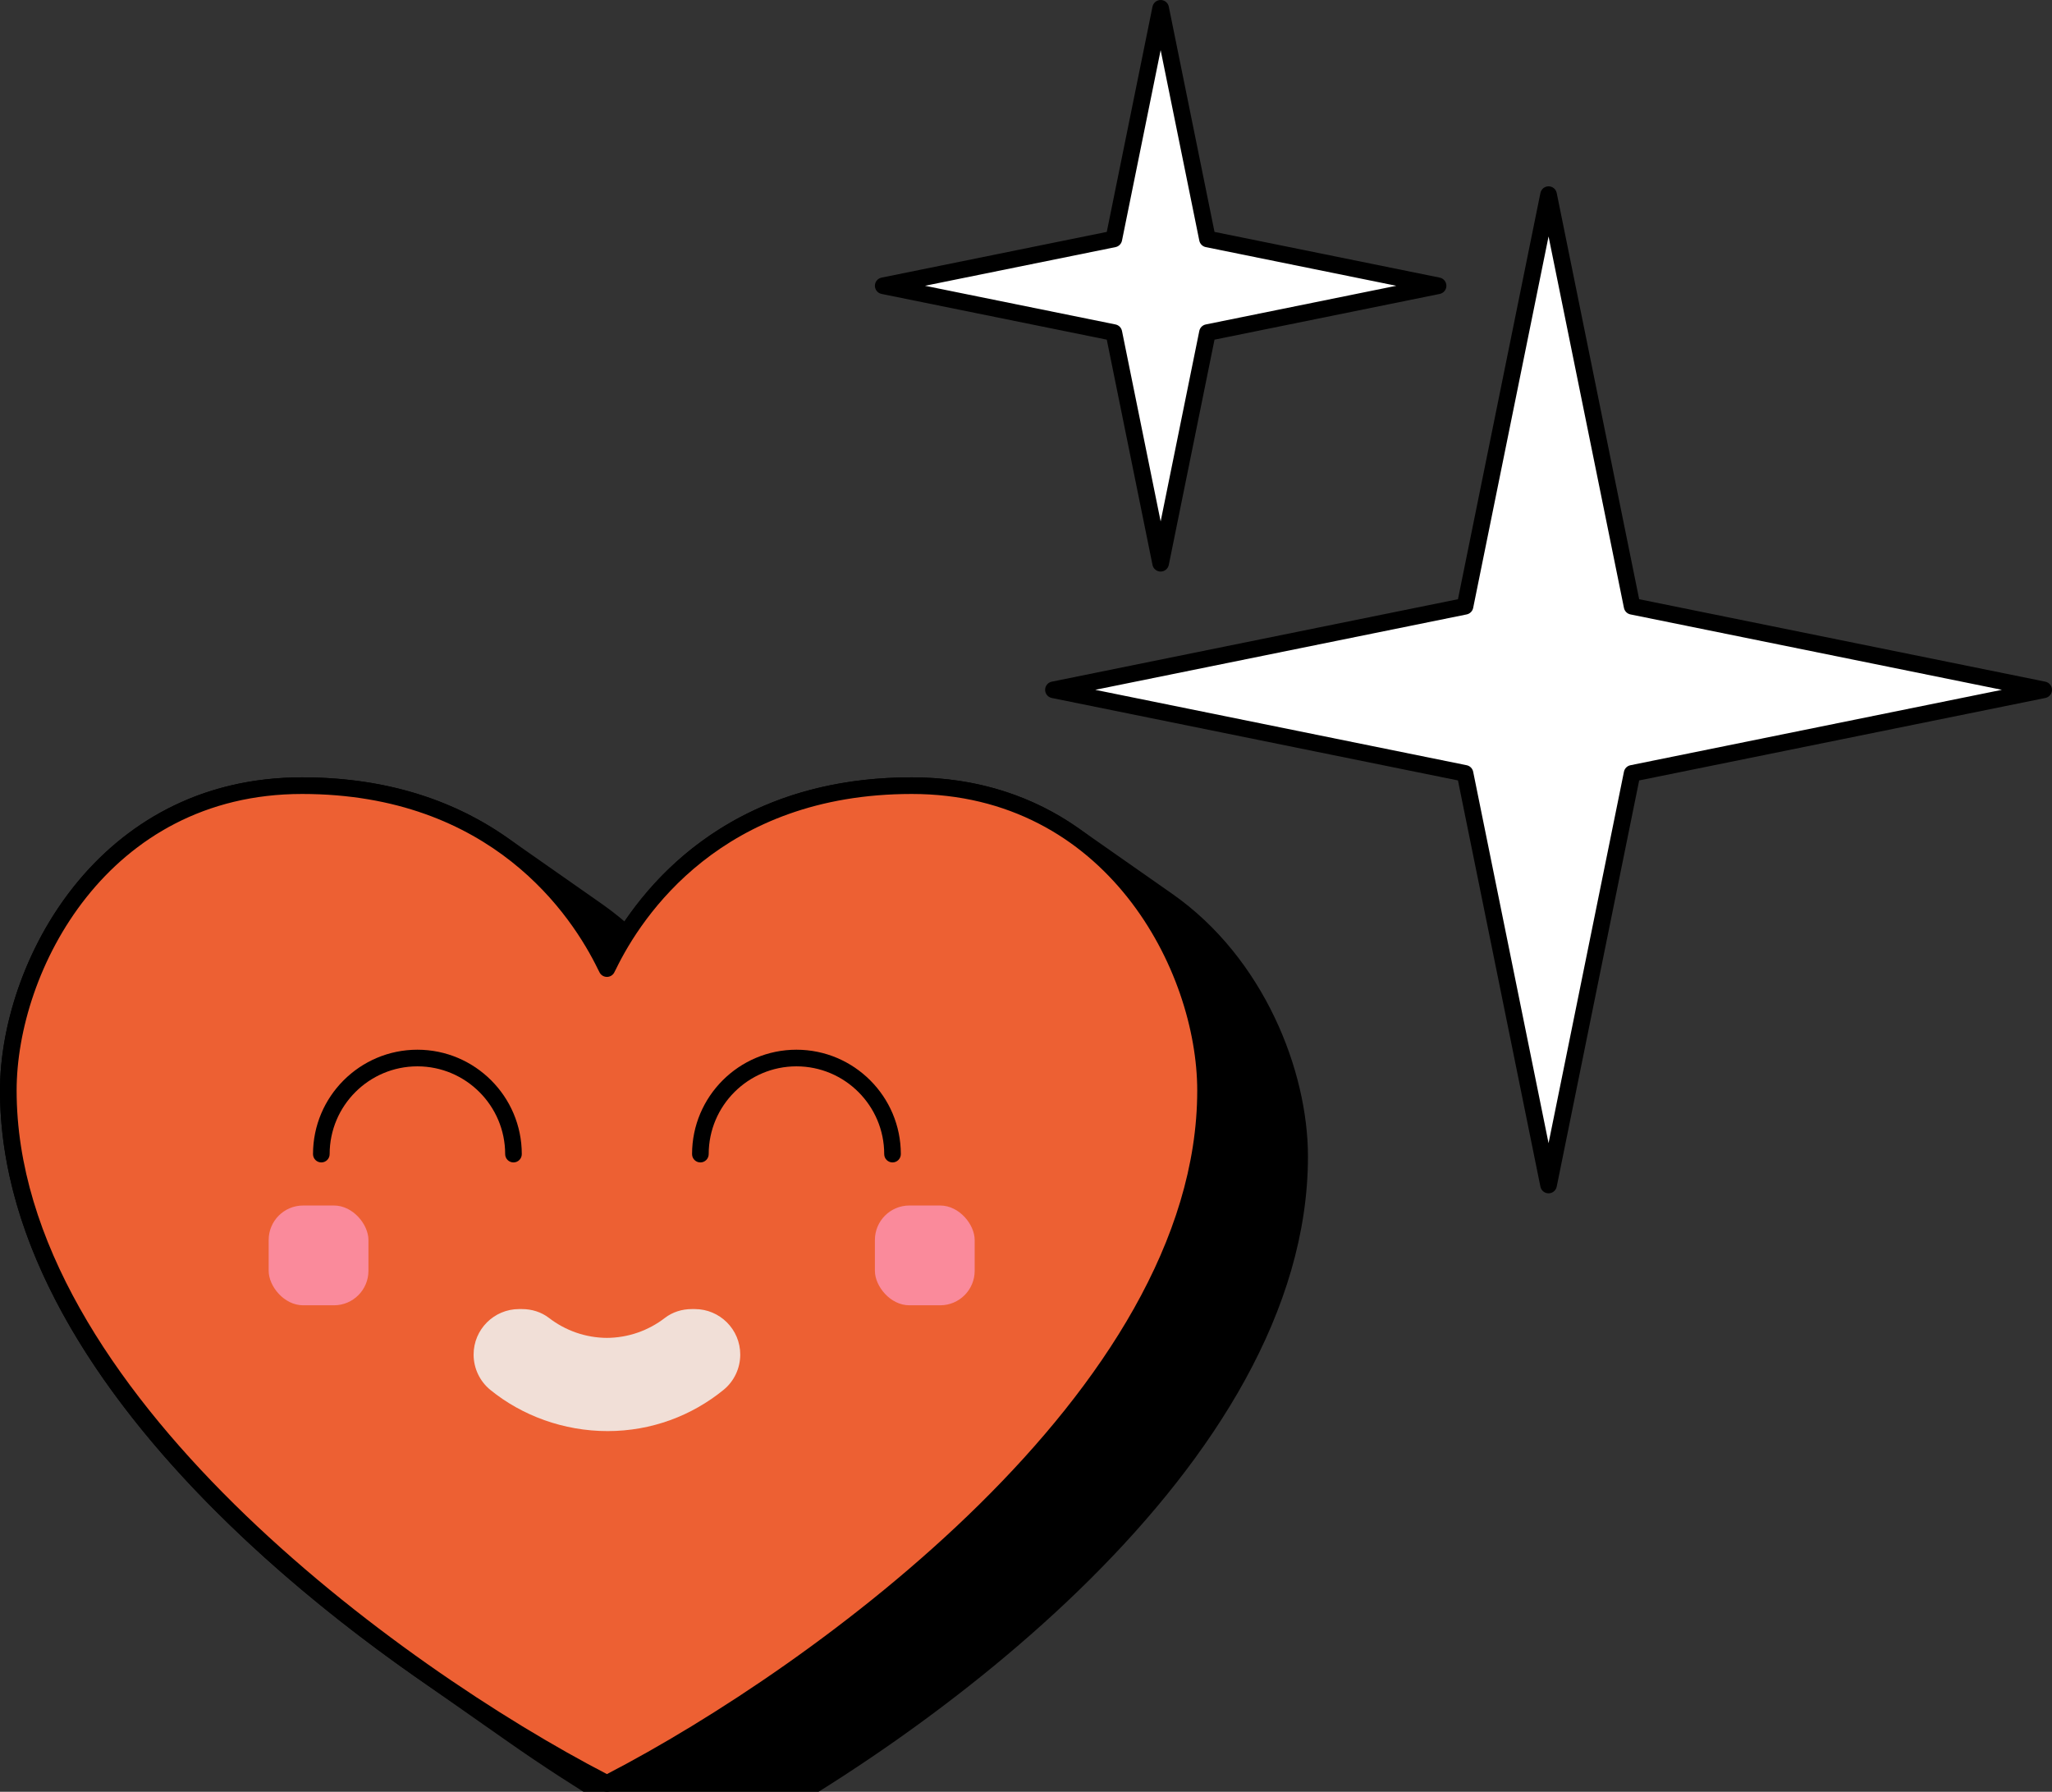 <?xml version="1.0" encoding="UTF-8"?>
<svg id="b" data-name="Layer_2" xmlns="http://www.w3.org/2000/svg" width="357.306" height="311.96" viewBox="0 0 357.306 311.96">
  <rect x="0" y="0" width="357.306" height="311.96" fill="#333333" stroke="none"/>
  <g id="c" data-name="Layer_1">
    <g>
      <g>
        <path d="M122.727,323.273c39.007-20.048,105.023-68.29,105.023-121.932,0-14.85-7.623-34.509-23.622-45.711,0,0-.004-.003-.004-.003l-16.38-11.467-.004-.003c-7.694-5.386-17.324-8.816-28.975-8.816-23.413,0-37.71,10.202-45.979,19.806-1.555,1.806-2.896,3.59-4.046,5.282-1.268-1.077-2.624-2.132-4.074-3.147h0s-16.383-11.47-16.383-11.47c-8.429-5.901-20.015-10.471-35.683-10.471-17.032,0-29.747,7.332-38.405,17.387C4.613,163.855,0,178.317,0,189.87c0,40.254,37.176,77.467,72.217,102.007.006.004.012.009.018.013l16.345,11.447.018.013.018.013c11.647,8.155,23.057,14.91,32.786,19.91.208.107.434.16.662.16s.454-.054.662-.16Z"/>
        <g>
          <g>
            <path d="M105.682,168.637c-.834-1.354-13.029-31.849-53.082-31.849-35.227,0-51.152,32.218-51.152,53.082,0,52.6,66.019,101,104.235,120.642,38.216-19.642,104.235-68.042,104.235-120.642,0-20.865-15.925-53.082-51.152-53.082-40.053,0-52.248,30.495-53.082,31.849Z" fill="#ed6033"/>
            <path d="M105.682,311.96c-.228,0-.454-.054-.662-.16C66.015,291.752,0,243.51,0,189.87c0-21.991,16.718-54.53,52.599-54.53,32.531,0,47.465,19.699,53.083,30.118,5.617-10.422,20.549-30.118,53.082-30.118,35.883,0,52.601,32.539,52.601,54.53,0,53.641-66.015,101.882-105.021,121.929-.208.107-.434.16-.662.16ZM52.599,138.235c-33.907,0-49.704,30.811-49.704,51.635,0,52.033,66.842,100.369,102.787,119.013,35.945-18.643,102.787-66.98,102.787-119.013,0-20.823-15.798-51.635-49.705-51.635-33.091,0-47.032,21.303-51.49,30.462-.175.359-.295.597-.359.699-.263.428-.73.689-1.233.689h0c-.502,0-.968-.26-1.233-.688-.062-.102-.185-.341-.361-.703-4.459-9.158-18.403-30.459-51.49-30.459Z"/>
          </g>
          <path d="M105.802,232.936c-3.844,0-7.384-1.296-10.209-3.475-1.337-1.031-3.001-1.543-4.69-1.543h-.515c-4.375,0-7.921,3.546-7.921,7.921,0,2.38,1.063,4.642,2.908,6.146,5.505,4.486,12.774,7.178,20.427,7.178s14.681-2.692,20.186-7.178c1.845-1.503,2.908-3.766,2.908-6.146,0-4.375-3.546-7.921-7.921-7.921h-.515c-1.688,0-3.353.512-4.69,1.543-2.825,2.179-6.366,3.475-10.209,3.475h.241Z" fill="#f1dfd7"/>
          <g>
            <path d="M121.954,200.939h0c0-9.239,7.49-16.729,16.729-16.729h0c9.239,0,16.729,7.49,16.729,16.729" fill="#ed6033"/>
            <path d="M155.412,202.387c-.8,0-1.448-.648-1.448-1.448,0-8.426-6.855-15.281-15.281-15.281s-15.28,6.855-15.28,15.281c0,.799-.648,1.448-1.448,1.448s-1.448-.648-1.448-1.448c0-10.023,8.153-18.177,18.175-18.177s18.177,8.154,18.177,18.177c0,.799-.648,1.448-1.448,1.448Z"/>
          </g>
          <rect x="152.343" y="209.888" width="17.372" height="17.372" rx="6" ry="6" fill="#fa8a9b"/>
          <g>
            <path d="M89.409,200.939h0c0-9.239-7.49-16.729-16.729-16.729h0c-9.239,0-16.729,7.49-16.729,16.729" fill="#ed6033"/>
            <path d="M89.41,202.387c-.8,0-1.448-.648-1.448-1.448,0-8.426-6.855-15.281-15.281-15.281s-15.281,6.855-15.281,15.281c0,.799-.648,1.448-1.448,1.448s-1.448-.648-1.448-1.448c0-10.023,8.155-18.177,18.177-18.177s18.177,8.154,18.177,18.177c0,.799-.648,1.448-1.448,1.448Z"/>
          </g>
          <rect x="46.783" y="209.888" width="17.372" height="17.372" rx="6" ry="6" fill="#fa8a9b"/>
        </g>
      </g>
      <g>
        <g>
          <polygon points="284.192 105.555 269.645 33.889 255.097 105.555 183.431 120.103 255.097 134.65 269.645 206.317 284.192 134.65 355.859 120.103 284.192 105.555" fill="#fff"/>
          <path d="M269.645,207.765c-.689,0-1.282-.485-1.419-1.16l-14.357-70.726-70.727-14.357c-.674-.137-1.159-.73-1.159-1.419s.485-1.282,1.159-1.419l70.727-14.356,14.357-70.727c.137-.675.731-1.16,1.419-1.16s1.282.485,1.419,1.16l14.357,70.727,70.725,14.356c.674.137,1.159.73,1.159,1.419s-.485,1.282-1.159,1.419l-70.725,14.357-14.357,70.726c-.137.675-.731,1.16-1.419,1.16ZM190.708,120.103l64.677,13.129c.57.116,1.015.561,1.131,1.131l13.128,64.677,13.128-64.677c.116-.57.561-1.015,1.131-1.131l64.677-13.129-64.677-13.128c-.57-.116-1.015-.561-1.131-1.131l-13.128-64.677-13.128,64.677c-.116.57-.561,1.015-1.131,1.131l-64.677,13.128Z"/>
        </g>
        <g>
          <polygon points="210.25 41.605 202.099 1.448 193.947 41.605 153.79 49.757 193.947 57.908 202.099 98.065 210.25 57.908 250.407 49.757 210.25 41.605" fill="#fff"/>
          <path d="M202.099,99.513c-.689,0-1.282-.485-1.419-1.16l-7.961-39.217-39.217-7.961c-.674-.137-1.159-.73-1.159-1.419s.485-1.282,1.159-1.419l39.217-7.96,7.961-39.217c.137-.675.731-1.16,1.419-1.16s1.282.485,1.419,1.16l7.96,39.217,39.218,7.96c.674.137,1.159.73,1.159,1.419s-.485,1.282-1.159,1.419l-39.218,7.961-7.96,39.217c-.137.675-.731,1.16-1.419,1.16ZM161.067,49.756l33.169,6.733c.57.116,1.015.561,1.131,1.131l6.732,33.167,6.731-33.167c.116-.57.561-1.015,1.131-1.131l33.169-6.733-33.169-6.732c-.57-.116-1.015-.561-1.131-1.131l-6.731-33.167-6.732,33.167c-.116.57-.561,1.015-1.131,1.131l-33.169,6.732Z"/>
        </g>
      </g>
    </g>
  </g>
</svg>